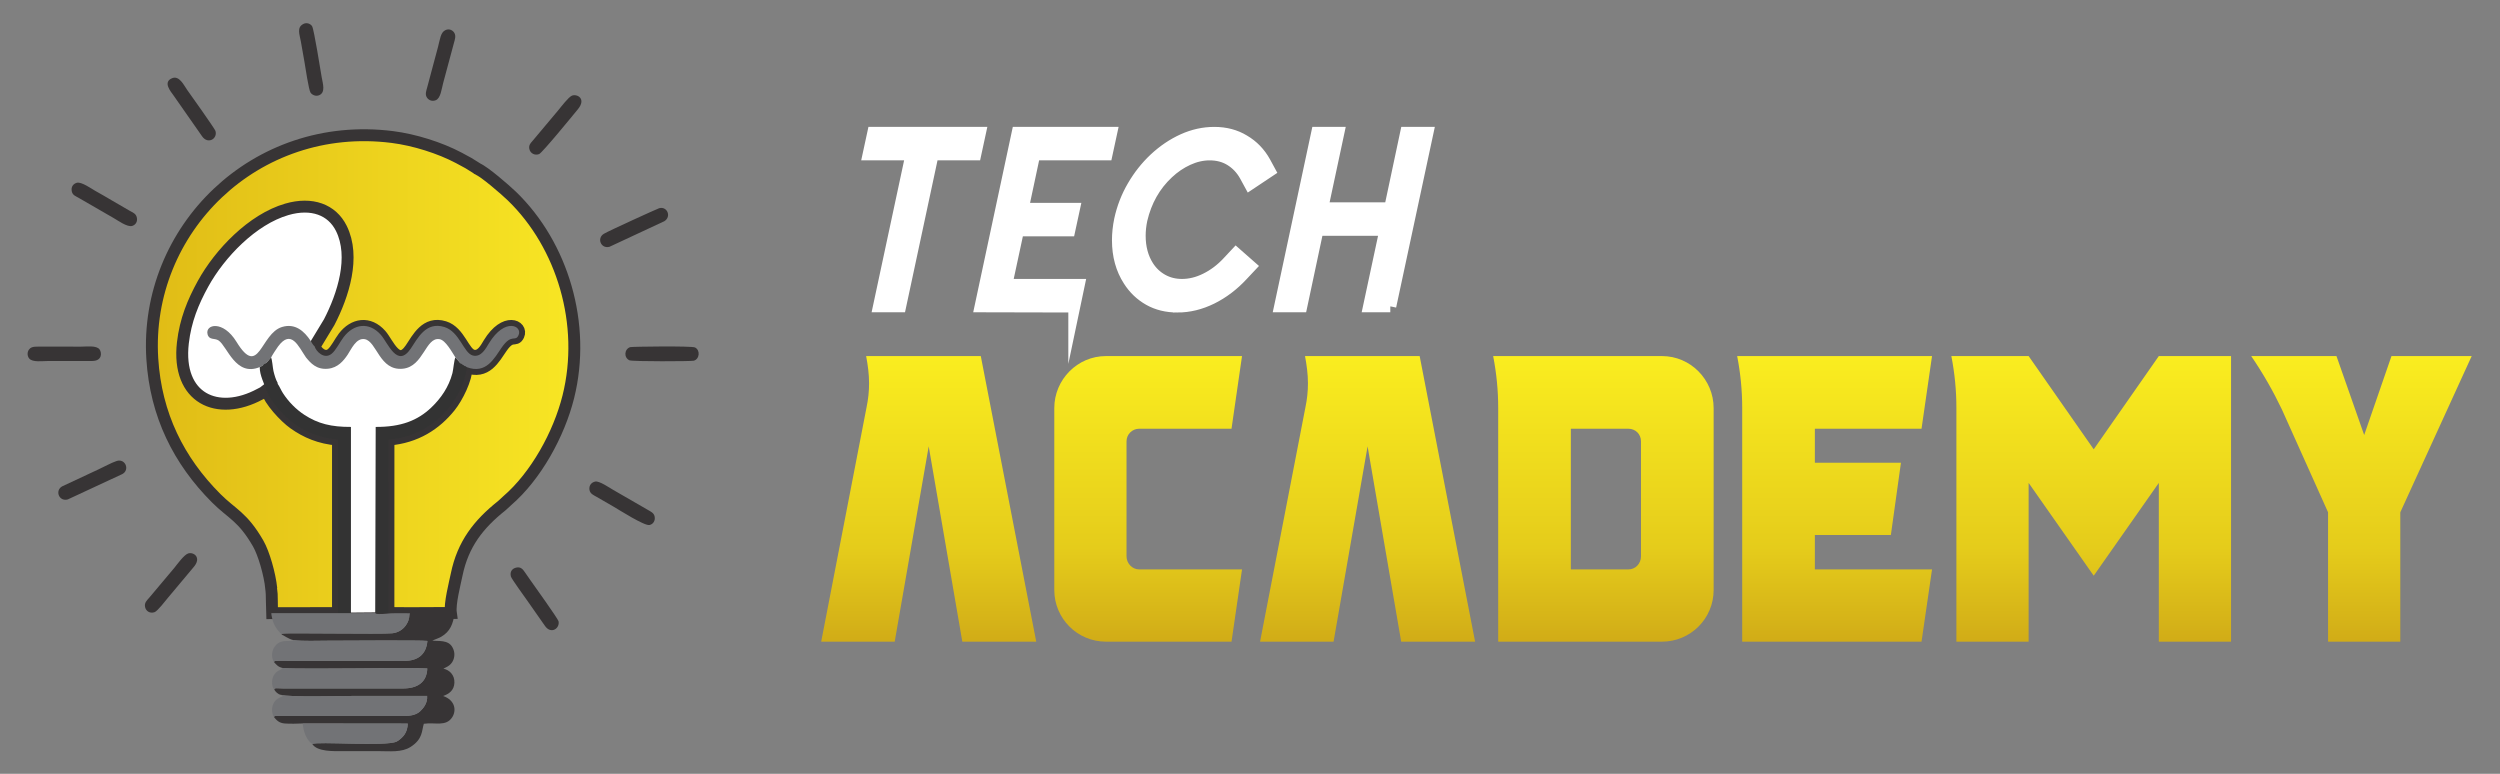 <?xml version="1.0" encoding="UTF-8"?>
<!DOCTYPE svg PUBLIC "-//W3C//DTD SVG 1.1//EN" "http://www.w3.org/Graphics/SVG/1.1/DTD/svg11.dtd">
<!-- Creator: CorelDRAW -->
<svg xmlns="http://www.w3.org/2000/svg" xml:space="preserve" width="210mm" height="65mm" version="1.1" style="shape-rendering:geometricPrecision; text-rendering:geometricPrecision; image-rendering:optimizeQuality; fill-rule:evenodd; clip-rule:evenodd"
viewBox="0 0 21000 6500"
 xmlns:xlink="http://www.w3.org/1999/xlink"
 xmlns:xodm="http://www.corel.com/coreldraw/odm/2003">
 <rect x="0" y="0" width="21000" height="6500" fill="#808080" stroke="none"/>
 <defs>
  <style type="text/css">
   <![CDATA[
    .str1 {stroke:#373435;stroke-width:100;stroke-miterlimit:22.926}
    .str2 {stroke:white;stroke-width:100;stroke-miterlimit:22.926}
    .str0 {stroke:#373435;stroke-width:20;stroke-miterlimit:22.926}
    .fil2 {fill:none}
    .fil6 {fill:#727376}
    .fil4 {fill:#727376}
    .fil3 {fill:#373435}
    .fil7 {fill:#373435}
    .fil5 {fill:#333333}
    .fil0 {fill:white}
    .fil8 {fill:white;fill-rule:nonzero}
    .fil1 {fill:url(#id0)}
    .fil9 {fill:url(#id1);fill-rule:nonzero}
   ]]>
  </style>
  <linearGradient id="id0" gradientUnits="userSpaceOnUse" x1="1275.86" y1="3143.18" x2="4824.49" y2="3143.18">
   <stop offset="0" style="stop-opacity:1; stop-color:#E0BC16"/>
   <stop offset="1" style="stop-opacity:1; stop-color:#F8E624"/>
  </linearGradient>
  <linearGradient id="id1" gradientUnits="userSpaceOnUse" x1="13830.17" y1="5389.92" x2="13830.17" y2="2991.03">
   <stop offset="0" style="stop-opacity:1; stop-color:#D1AC17"/>
   <stop offset="0.329" style="stop-opacity:1; stop-color:#E5CC1B"/>
   <stop offset="1" style="stop-opacity:1; stop-color:#FAED1F"/>
  </linearGradient>
 </defs>
 <g id="Camada_x0020_1">
  <g id="_1983167363920">
   <g>
    <path class="fil0 str0" d="M3271.92 5152.57l-427.19 3.74 13.76 -1505.52c0,0 -557.54,-20.08 -645.45,-630.38 62.15,295.75 -17.3,284.39 -17.3,284.39 0,0 -696.61,360.94 -646.06,-513 236.7,-868.24 741.61,-1073.09 1121.26,-1040.86 562,-3.86 257.76,968.41 -3.32,1091.15 118.32,129.23 1527.93,-396.91 1245.7,198.41 -268.9,475.38 -270.3,580.74 -668.06,625.36 -60.71,190.34 45.18,1218.47 26.66,1486.71z"/>
    <path class="fil1 str1" d="M2278.96 4944.58c6.24,41.45 4.24,171.19 6.09,205.83l553.95 -0.36 0 -1457.25c-154.21,-12.73 -268.89,-63.88 -369.42,-134.97 -79.38,-56.14 -205.49,-193.78 -229.39,-279.46l-3.79 -0.73 -24.48 18.98c-9.94,5.18 -16.69,8.25 -27.54,14.1 -357.29,192.76 -701.65,36.3 -648.18,-430.73 21.71,-189.56 84.65,-342.34 169.14,-495.89 140.79,-255.85 414.71,-541.76 703.83,-625.62 210.26,-61 379.58,2.17 457.98,159.65 119.26,239.56 15.18,562.51 -102,788.32l-122.75 202.61c12.18,43.45 81.53,113.34 143.54,62.26 37.09,-30.54 68.69,-97.59 100.08,-139.05 84.05,-111.02 213.62,-132.53 313.08,-19.57 60.53,68.74 137.56,283.21 250.89,116 58.38,-86.11 126.65,-230.22 282.66,-181.85 129.19,40.06 161.59,219.74 239.07,239.47 70.47,17.94 110.02,-61.1 135.17,-102.31 135.24,-221.63 284.55,-145.64 248.93,-68.43 -27.94,60.56 -56.82,-18.49 -141.33,103.27 -62.32,89.78 -130.52,227.64 -294.54,164.78 -0.92,99.6 -78.91,254.8 -139.88,330.98 -119.61,149.43 -285.57,259.04 -516.91,278.19l-0.38 1456.46 181.22 1.3 343.24 -1.6c-11.12,-78.35 33.11,-245.91 48.6,-321.64 52.81,-258.19 185.46,-425.17 378.11,-578.63 17.17,-13.68 30.12,-28.52 46.14,-42.28 240.43,-206.44 435.25,-557.78 513.95,-873.46 151.85,-609.09 -48.74,-1273.85 -472.97,-1684.62 -57.07,-55.26 -234.34,-208.32 -291.66,-231.12 -0.98,-0.97 -2.56,-3.75 -3.07,-2.78l-71.26 -44.46c-29.67,-16.73 -51.96,-28.43 -80.95,-43.79 -159.7,-84.59 -373.69,-151.83 -558.71,-175.23 -1151.29,-145.65 -2083.91,780.17 -2016.08,1862.11 29.59,471.96 221.8,856.61 536.94,1172.1 132.78,132.92 221.95,153.66 352.5,380.25 47.3,82.11 97.82,257.72 110.18,379.17z"/>
    <path class="fil2" d="M2510.27 3059.58c-41.76,42.06 -133.7,135.28 -178.41,155.91l0.89 9.13c15.17,20.83 27.81,52.91 43.98,77.87 46.15,71.22 108.5,135.62 180.89,182.77 113.03,73.6 225.14,101.77 390.28,100.89l-0.01 1564.1 203.88 -0.48 4.01 -1563.62c211.96,1.14 351.7,-53.23 466.76,-162.66 80.31,-76.37 147.13,-171.46 178.05,-289.83 7.69,-29.45 13.92,-112.32 25.02,-131.27 -29.55,-45.08 -82.42,-144.46 -132.78,-153.28 -118.93,-20.85 -133.61,230.36 -309.09,248.13 -196.58,19.9 -217.58,-229.39 -319.93,-248.26 -72.37,-13.33 -113.51,86 -144.13,131.3 -33.78,49.98 -81.56,109.04 -164.72,117.07 -97.84,9.45 -146.87,-49.15 -184.91,-95.25"/>
    <path class="fil3" d="M2365.07 5330.22c12.28,2.41 57.51,38.12 101.04,47.16 87.74,9.76 193.12,4.49 283.39,4.49 113.92,0 788.4,-5.46 840.6,1.9 -9.54,115.63 -82.35,168.08 -196.15,167.85l-1055.24 -0.66c-41.22,-0.24 -32.82,2.92 -36.49,11.71 21.43,22.44 33.33,39.5 71.55,48.35 79.16,8.5 490.47,3.32 604.38,3.32 198.33,0 415.11,-8.29 611.1,0.69 -4.37,118.68 -85.33,168.33 -205.79,168.07l-1002.9 -0.02c-42.7,-0.02 -80.17,-8.48 -76.48,10.04 9.44,15.76 29.72,39.44 55.47,43.44 69.03,21.76 506.31,9.28 613.4,9.28 204.92,0 409.89,0.41 614.81,-0.13 5.51,58.72 -31.37,104.02 -58.75,129.19 -34,31.27 -82.02,39.48 -140.35,39.32l-1049.95 -0.65c-42.51,-0.16 -32.24,1.9 -36.42,11.58 23.12,26.17 41.77,48.13 89.04,52.08 40.95,3.42 109.53,1.97 151.31,-0.19l882.8 1.01c-2.08,39.28 -10.3,68.03 -30.03,95.69 -12.69,17.79 -41.39,44.66 -64.19,55.7 -89.51,43.32 -673.99,-3.91 -707.68,20.53 40.66,66.24 186.63,59.5 245.48,59.5 102.2,0 204.39,0 306.59,0 98.2,0 198.18,12.91 273.45,-35.38 104.22,-66.85 92.68,-135.97 111.08,-194.51 98.14,-13.35 185.28,25.55 237.88,-53.83 36.51,-55.09 28.17,-142.79 -75.58,-179.4 50.13,-17.72 91.64,-47.54 94.53,-110.47 2.99,-65.21 -40.61,-107.98 -92.4,-119.23l22.26 -11.16c21.45,-10.09 38.73,-23.75 50.98,-42.45 17.54,-26.79 25.64,-66.53 12.48,-103.67 -27.32,-77.13 -87.72,-74.81 -178.69,-77.53 19.53,-10.66 52.02,-19.96 72.79,-31.88 77.45,-44.46 102.4,-109.51 114.28,-201.14l-374.67 1.74 -181.22 -1.3 -111.01 0.51c8.52,6.47 8.6,7.85 33.98,8.23 48.32,0.7 78.48,-6.29 109.37,-6.8 48.98,-0.8 99.3,-0.04 148.41,0.08 -5.99,90.15 -63.73,159.3 -148.97,168.27 -85.15,8.97 -895.81,-4.95 -918.23,2.82 -17.03,5.9 -2.61,-13.73 -11.26,7.85z"/>
    <path class="fil4" d="M2181.89 3083.36c20.57,-8.29 40.98,-23.77 53.22,-34.18 23.16,-19.69 22.37,-27.7 41.86,-45.74 9.32,-19.32 43.45,-72.18 58.58,-92.71 111.43,-151.22 172.08,0.72 234.5,91.37 38.04,46.1 87.07,104.7 184.91,95.25 83.16,-8.03 130.94,-67.09 164.72,-117.07 30.62,-45.3 71.76,-144.63 144.13,-131.3 102.35,18.87 123.35,268.16 319.93,248.26 175.48,-17.77 190.16,-268.98 309.09,-248.13 50.36,8.82 103.23,108.2 132.78,153.28 36.17,37.86 32.23,51.68 94.34,81.24 164.02,62.86 232.22,-75 294.54,-164.78 84.51,-121.76 113.39,-42.71 141.33,-103.27 35.62,-77.21 -113.69,-153.2 -248.93,68.43 -25.15,41.21 -64.7,120.25 -135.17,102.31 -77.48,-19.73 -109.88,-199.41 -239.07,-239.47 -156.01,-48.37 -224.28,95.74 -282.66,181.85 -113.33,167.21 -190.36,-47.26 -250.89,-116 -99.46,-112.96 -229.03,-91.45 -313.08,19.57 -31.39,41.46 -62.99,108.51 -100.08,139.05 -62.01,51.08 -131.36,-18.81 -143.54,-62.26 -14.77,-12.02 -21.49,-28.49 -33.45,-46.58 -53.66,-81.1 -129.75,-149.26 -239.86,-115.84 -182.61,55.44 -192.41,435.36 -382.55,124.81 -113.16,-184.81 -265.39,-147.85 -243,-63.24 13.62,51.44 59.96,29.4 93.33,52.27 72.24,49.52 143.06,306.98 345.02,222.88z"/>
    <path class="fil5" d="M3151.77 5149.77l111.01 -0.51 0.38 -1456.46c231.34,-19.15 397.3,-128.76 516.91,-278.19 60.97,-76.18 138.96,-231.38 139.88,-330.98 -62.11,-29.56 -58.17,-43.38 -94.34,-81.24 -11.1,18.95 -17.33,101.82 -25.02,131.27 -30.92,118.37 -97.74,213.46 -178.05,289.83 -115.06,109.43 -254.8,163.8 -466.76,162.66l-4.01 1563.62z"/>
    <path class="fil5" d="M2240.19 3278.37c23.9,85.68 150.01,223.32 229.39,279.46 100.53,71.09 215.21,122.24 369.42,134.97l0 1457.25 108.89 0.2 0.01 -1564.1c-165.14,0.88 -277.25,-27.29 -390.28,-100.89 -72.39,-47.15 -134.74,-111.55 -180.89,-182.77 -16.17,-24.96 -28.81,-57.04 -43.98,-77.87l-0.89 -9.13c-14.8,-25.05 -26.74,-65.36 -34.72,-98.84 -6.56,-27.52 -10.48,-96.17 -20.17,-113.21 -19.49,18.04 -18.7,26.05 -41.86,45.74 -12.24,10.41 -32.65,25.89 -53.22,34.18 -0.99,70.26 37.88,136.16 54.51,194.28l3.79 0.73z"/>
    <path class="fil6" d="M2302.22 5562.67c3.67,-8.79 -4.73,-11.95 36.49,-11.71l1055.24 0.66c113.8,0.23 186.61,-52.22 196.15,-167.85 -52.2,-7.36 -726.68,-1.9 -840.6,-1.9 -90.27,0 -195.65,5.27 -283.39,-4.49 -24.18,18.81 -93.63,-12.89 -145.67,38.31 -43.69,42.99 -43.23,112.63 -18.22,146.98z"/>
    <path class="fil6" d="M2304.08 5793.12c-3.69,-18.52 33.78,-10.06 76.48,-10.04l1002.9 0.02c120.46,0.26 201.42,-49.39 205.79,-168.07 -195.99,-8.98 -412.77,-0.69 -611.1,-0.69 -113.91,0 -525.22,5.18 -604.38,-3.32 -16.86,22.25 -48.19,16.02 -75.17,64.05 -15.89,28.31 -17.92,74.9 -3.97,104.05l6.73 10.6c0.57,0.84 1.68,2.4 2.72,3.4z"/>
    <path class="fil6" d="M2302.29 6025.15c4.18,-9.68 -6.09,-11.74 36.42,-11.58l1049.95 0.65c58.33,0.16 106.35,-8.05 140.35,-39.32 27.38,-25.17 64.26,-70.47 58.75,-129.19 -204.92,0.54 -409.89,0.13 -614.81,0.13 -107.09,0 -544.37,12.48 -613.4,-9.28l16.34 12.24c-38.77,14.04 -60.64,26.55 -77.8,59 -15.25,28.81 -17.4,68.92 -4.26,100.94l8.46 16.41z"/>
    <path class="fil6" d="M2365.07 5330.22c8.65,-21.58 -5.77,-1.95 11.26,-7.85 22.42,-7.77 833.08,6.15 918.23,-2.82 85.24,-8.97 142.98,-78.12 148.97,-168.27 -49.11,-0.12 -99.43,-0.88 -148.41,-0.08 -30.89,0.51 -61.05,7.5 -109.37,6.8 -25.38,-0.38 -25.46,-1.76 -33.98,-8.23l-203.88 0.48 -108.89 -0.2 -559.98 0.48c0.43,13.23 2.2,18.08 2.86,22.97 15.83,81.65 37.52,103.98 83.19,156.72z"/>
    <path class="fil6" d="M2623.54 6249.97c33.69,-24.44 618.17,22.79 707.68,-20.53 22.8,-11.04 51.5,-37.91 64.19,-55.7 19.73,-27.66 27.95,-56.41 30.03,-95.69l-882.8 -1.01c5.49,71.17 34.35,143.49 80.9,172.93z"/>
    <path class="fil7" d="M5293.15 2915.94c-50.09,17.5 -53.97,88.51 -5.95,110.55 24.39,11.18 518.51,9.15 540.2,3.53 49.66,-12.91 56.82,-89.87 9.88,-111.63 -29.41,-13.63 -530.8,-7.1 -544.13,-2.45z"/>
    <path class="fil7" d="M2548.01 201.29c-56.67,29.52 -32.15,84.39 -20.35,149.83 10.29,57.09 19.99,114.55 30.29,172.05 6.35,35.42 34.99,233.22 50.88,255.51 12.81,17.97 43.07,34.09 73.04,20.76 54.03,-24.02 30.07,-95.37 20.32,-150.75 -9.79,-55.53 -64.28,-402.16 -80.55,-428.38 -12.07,-19.45 -43.6,-34.66 -73.63,-19.02z"/>
    <path class="fil7" d="M4803.63 803.82c-30.23,13.63 -90,93.18 -113.99,122.03l-213.37 254.26c-17.04,20.96 -41.69,40.81 -26.84,80.88 10.01,27.04 42.1,46.93 78.83,33.56 26.4,-9.6 295.14,-339.58 325.44,-376.14 76.19,-91.92 -9.93,-132.67 -50.07,-114.59z"/>
    <path class="fil7" d="M1444.95 657.16c-77.2,32.74 -14.54,106.82 12.96,144.94l239.39 342.54c49.59,71.63 132.31,20.32 112.45,-45.08 -5.62,-18.5 -211.59,-308.43 -237.52,-344.3 -26.62,-36.8 -65.48,-124.31 -127.28,-98.1z"/>
    <path class="fil7" d="M774.87 3032.29c86.28,-0.85 80.06,-71.54 61.76,-96.76 -26.1,-35.99 -108.95,-23.56 -160.49,-23.56 -122.61,0 -246.72,-1.94 -369.12,-0.22 -32.65,0.46 -50.49,6.01 -64.5,25.89 -16.02,22.73 -13.14,55.37 3.3,74.3 28.87,33.24 110.14,20.38 160.11,20.38 122.97,0 245.97,0.27 368.94,-0.03z"/>
    <path class="fil7" d="M645.36 1535.3c-29.76,8.1 -51.09,34.3 -42.04,73.54 7.32,31.69 32.54,38.58 60.45,54.9l289.9 167.44c33.85,18.97 114.88,78.57 156.17,66.79 27.54,-7.85 49.07,-35.41 38.84,-73.98 -8.22,-31.01 -33.09,-38.05 -60.74,-54.33 -49.72,-29.26 -95.34,-54.48 -144.75,-84.01 -47.38,-28.32 -95.28,-55.58 -144.94,-83.61 -31.47,-17.76 -114.52,-77.18 -152.89,-66.74z"/>
    <path class="fil7" d="M1581.63 4648.55c-34.32,9.82 -92.97,91.23 -116.19,120.14l-213.58 254.09c-17.38,20.4 -43.18,41.1 -32.1,80.92 8.09,29.05 38.36,52 78.29,38.68 25.06,-8.37 91.98,-96.12 113.01,-121.44l213.19 -254.52c72.54,-81.21 4.65,-131.39 -42.62,-117.87z"/>
    <path class="fil7" d="M5000.18 4045.01c-30.85,6.31 -54.45,31.53 -48.69,69.19 5.04,32.89 33.3,44.3 57.77,58.12 50.82,28.73 95.87,55.1 144.89,83.69 48.63,28.37 259.05,162.81 301.49,154.16 29.65,-6.05 50.74,-35.36 43.32,-71.6 -6.33,-30.95 -33.26,-41.35 -58.95,-56.63l-289.86 -167.3c-29.38,-16.63 -115.77,-76.62 -149.97,-69.63z"/>
    <path class="fil7" d="M3742.78 252.43c-42.5,18.8 -45.81,76.19 -64.52,145.71 -14.65,54.47 -29.86,112.03 -45.02,167.87 -15.21,56.05 -29.81,110.96 -44.77,167.83 -7.04,26.76 -19.33,56.11 -4.16,82.52 12.75,22.21 41.68,39.02 75.77,25.63 42.16,-16.56 49.18,-95.61 62.58,-144.76l90.51 -336.63c7.44,-26.9 18.48,-57.07 3.89,-83.42 -11.32,-20.44 -40.5,-39.71 -74.28,-24.75z"/>
    <path class="fil7" d="M4335.39 4767.97c-31.75,7.72 -53.83,31.91 -44.24,73.68 4.84,21.06 123.02,181.1 141.44,208.7l143.38 204.8c51.9,78.23 129.29,22.17 115.53,-37.29 -4.67,-20.2 -210.07,-307.91 -236.88,-345.4 -16.59,-23.2 -29.66,-42.03 -46.89,-67.45 -15.66,-23.09 -34.34,-46.29 -72.34,-37.04z"/>
    <path class="fil7" d="M5536.42 1749.22c-16.41,4.8 -420.65,188.97 -463.53,214.4 -62.33,36.96 -25.02,129.06 47.02,109.34l460.59 -214.75c62.74,-39.22 22.74,-128.59 -44.08,-108.99z"/>
    <path class="fil7" d="M980.17 3872.26c-44.3,14.16 -109.46,50.93 -153.38,70.71l-304.63 142.3c-63.3,35.74 -26.15,130.82 47.45,109.85l457.59 -212.85c65.47,-34.03 26.24,-133.43 -47.03,-110.01z"/>
   </g>
   <g>
    <path class="fil8 str2" d="M7656.37 1297.04l-360.36 0 39.14 -181.12 896.55 0 -39.15 181.12 -357.87 0 -254.73 1190.42 -18.33 85.74 -178.32 0 18.33 -85.74 254.74 -1190.42zm1367.55 1278.02l-787.19 -1.86 311.27 -1457.28 786.27 0 -39.15 181.12 -607.01 0 -97.24 456.97 430.57 0 -39.14 181.11 -430.57 0 -98.48 457.9 608.88 0 -38.21 182.04zm866.16 0c-89.78,0 -168.99,-19.57 -237.96,-58.4 -68.65,-38.83 -125.19,-92.57 -168.68,-160.92 -61.82,-95.37 -92.89,-207.83 -92.89,-337.68 0,-55.29 5.9,-113.08 18.33,-173.03 21.75,-100.03 58.09,-193.54 108.73,-280.21 50.64,-86.98 111.21,-163.72 182.35,-230.51 73.32,-68.34 152.84,-122.08 237.96,-160.6 85.43,-38.53 172.73,-57.79 262.51,-57.79 94.12,0 177.07,22.06 248.52,65.55 73.93,43.18 132.65,103.76 175.83,182.04l39.14 72.08 -164.96 109.97 -39.14 -71.76c-31.37,-55.92 -73.62,-100.03 -126.43,-132.03 -49.71,-29.82 -107.18,-44.73 -172.11,-44.73 -61.2,0 -122.39,13.97 -183.28,41.93 -60.89,27.96 -116.81,65.86 -167.75,113.7 -111.22,103.76 -185.15,234.55 -222.12,392.36 -9.94,46.6 -14.6,91.64 -14.6,134.82 0,99.41 22.99,185.15 68.96,257.53 31.07,48.46 71.14,86.68 120.23,114.01 49.08,27.65 104.37,41.63 165.57,41.63 66.79,0 132.96,-16.15 198.51,-48.46 69.28,-33.86 131.72,-80.77 187.64,-141.04l68.03 -72.69 121.15 106.55 -68.34 72.7c-77.04,83.25 -162.78,148.18 -256.91,194.78 -94.44,46.59 -190.43,70.2 -288.29,70.2zm1788.49 -1.86l-178.62 0 137.62 -642.74 -569.74 0 -136.69 642.74 -178.31 0 311.27 -1457.28 178.32 0 -135.45 633.43 569.74 0 134.51 -633.43 179.56 0 -312.21 1457.28z"/>
    <path class="fil9" d="M8238.63 2991.03l-963.08 0c14.11,74.08 24.69,151.69 24.69,229.31 0,67.02 -7.05,134.05 -21.16,201.08l-381 1968.5 617.36 0 285.75 -1640.42 282.22 1640.42 620.89 0 -465.67 -2398.89zm1224.14 716.14c0,-59.97 49.39,-105.83 105.84,-105.83l776.11 0 88.19 -610.31 -1143 0c-239.89,0 -433.91,197.56 -433.91,437.44l0 1527.53c0,239.89 194.02,433.92 433.91,433.92l1054.81 0 88.19 -606.78 -864.3 0c-56.45,0 -105.84,-49.39 -105.84,-109.36l0 -966.61zm2462.39 -716.14l-963.08 0c14.11,74.08 24.69,151.69 24.69,229.31 0,67.02 -7.05,134.05 -21.16,201.08l-381 1968.5 617.36 0 285.75 -1640.42 282.22 1640.42 620.89 0 -465.67 -2398.89zm617.36 0c28.22,144.64 42.33,289.28 42.33,433.92l0 1964.97 1375.84 0c239.89,0 433.91,-194.03 433.91,-433.92l0 -1527.53c0,-239.88 -194.02,-437.44 -433.91,-437.44l-1418.17 0zm1241.78 1682.75c0,59.97 -45.86,109.36 -105.84,109.36l-483.3 0 0 -1181.8 483.3 0c59.98,0 105.84,45.86 105.84,105.83l0 966.61zm1460.5 -179.92l638.53 0 84.66 -606.77 -723.19 0 0 -285.75 896.05 0 88.2 -610.31 -1636.89 0c28.22,144.64 42.33,289.28 42.33,433.92l0 1964.97 1506.36 0 88.2 -606.78 -984.25 0 0 -289.28zm3496.03 -1502.83l-606.78 0 -546.8 783.17 -546.81 -783.17 -649.11 0c28.22,144.64 42.33,289.28 42.33,433.92l0 1964.97 606.78 0 0 -1333.5 546.81 779.64 546.8 -779.64 0 1333.5 606.78 0 0 -2398.89zm2021.42 0l-673.81 0 -229.31 663.22 -232.83 -663.22 -716.14 0c98.78,144.64 183.45,292.81 257.53,448.03l388.05 864.3 0 1086.56 606.78 0 0 -1086.56 599.73 -1312.33z"/>
   </g>
  </g>
 </g>
</svg>
